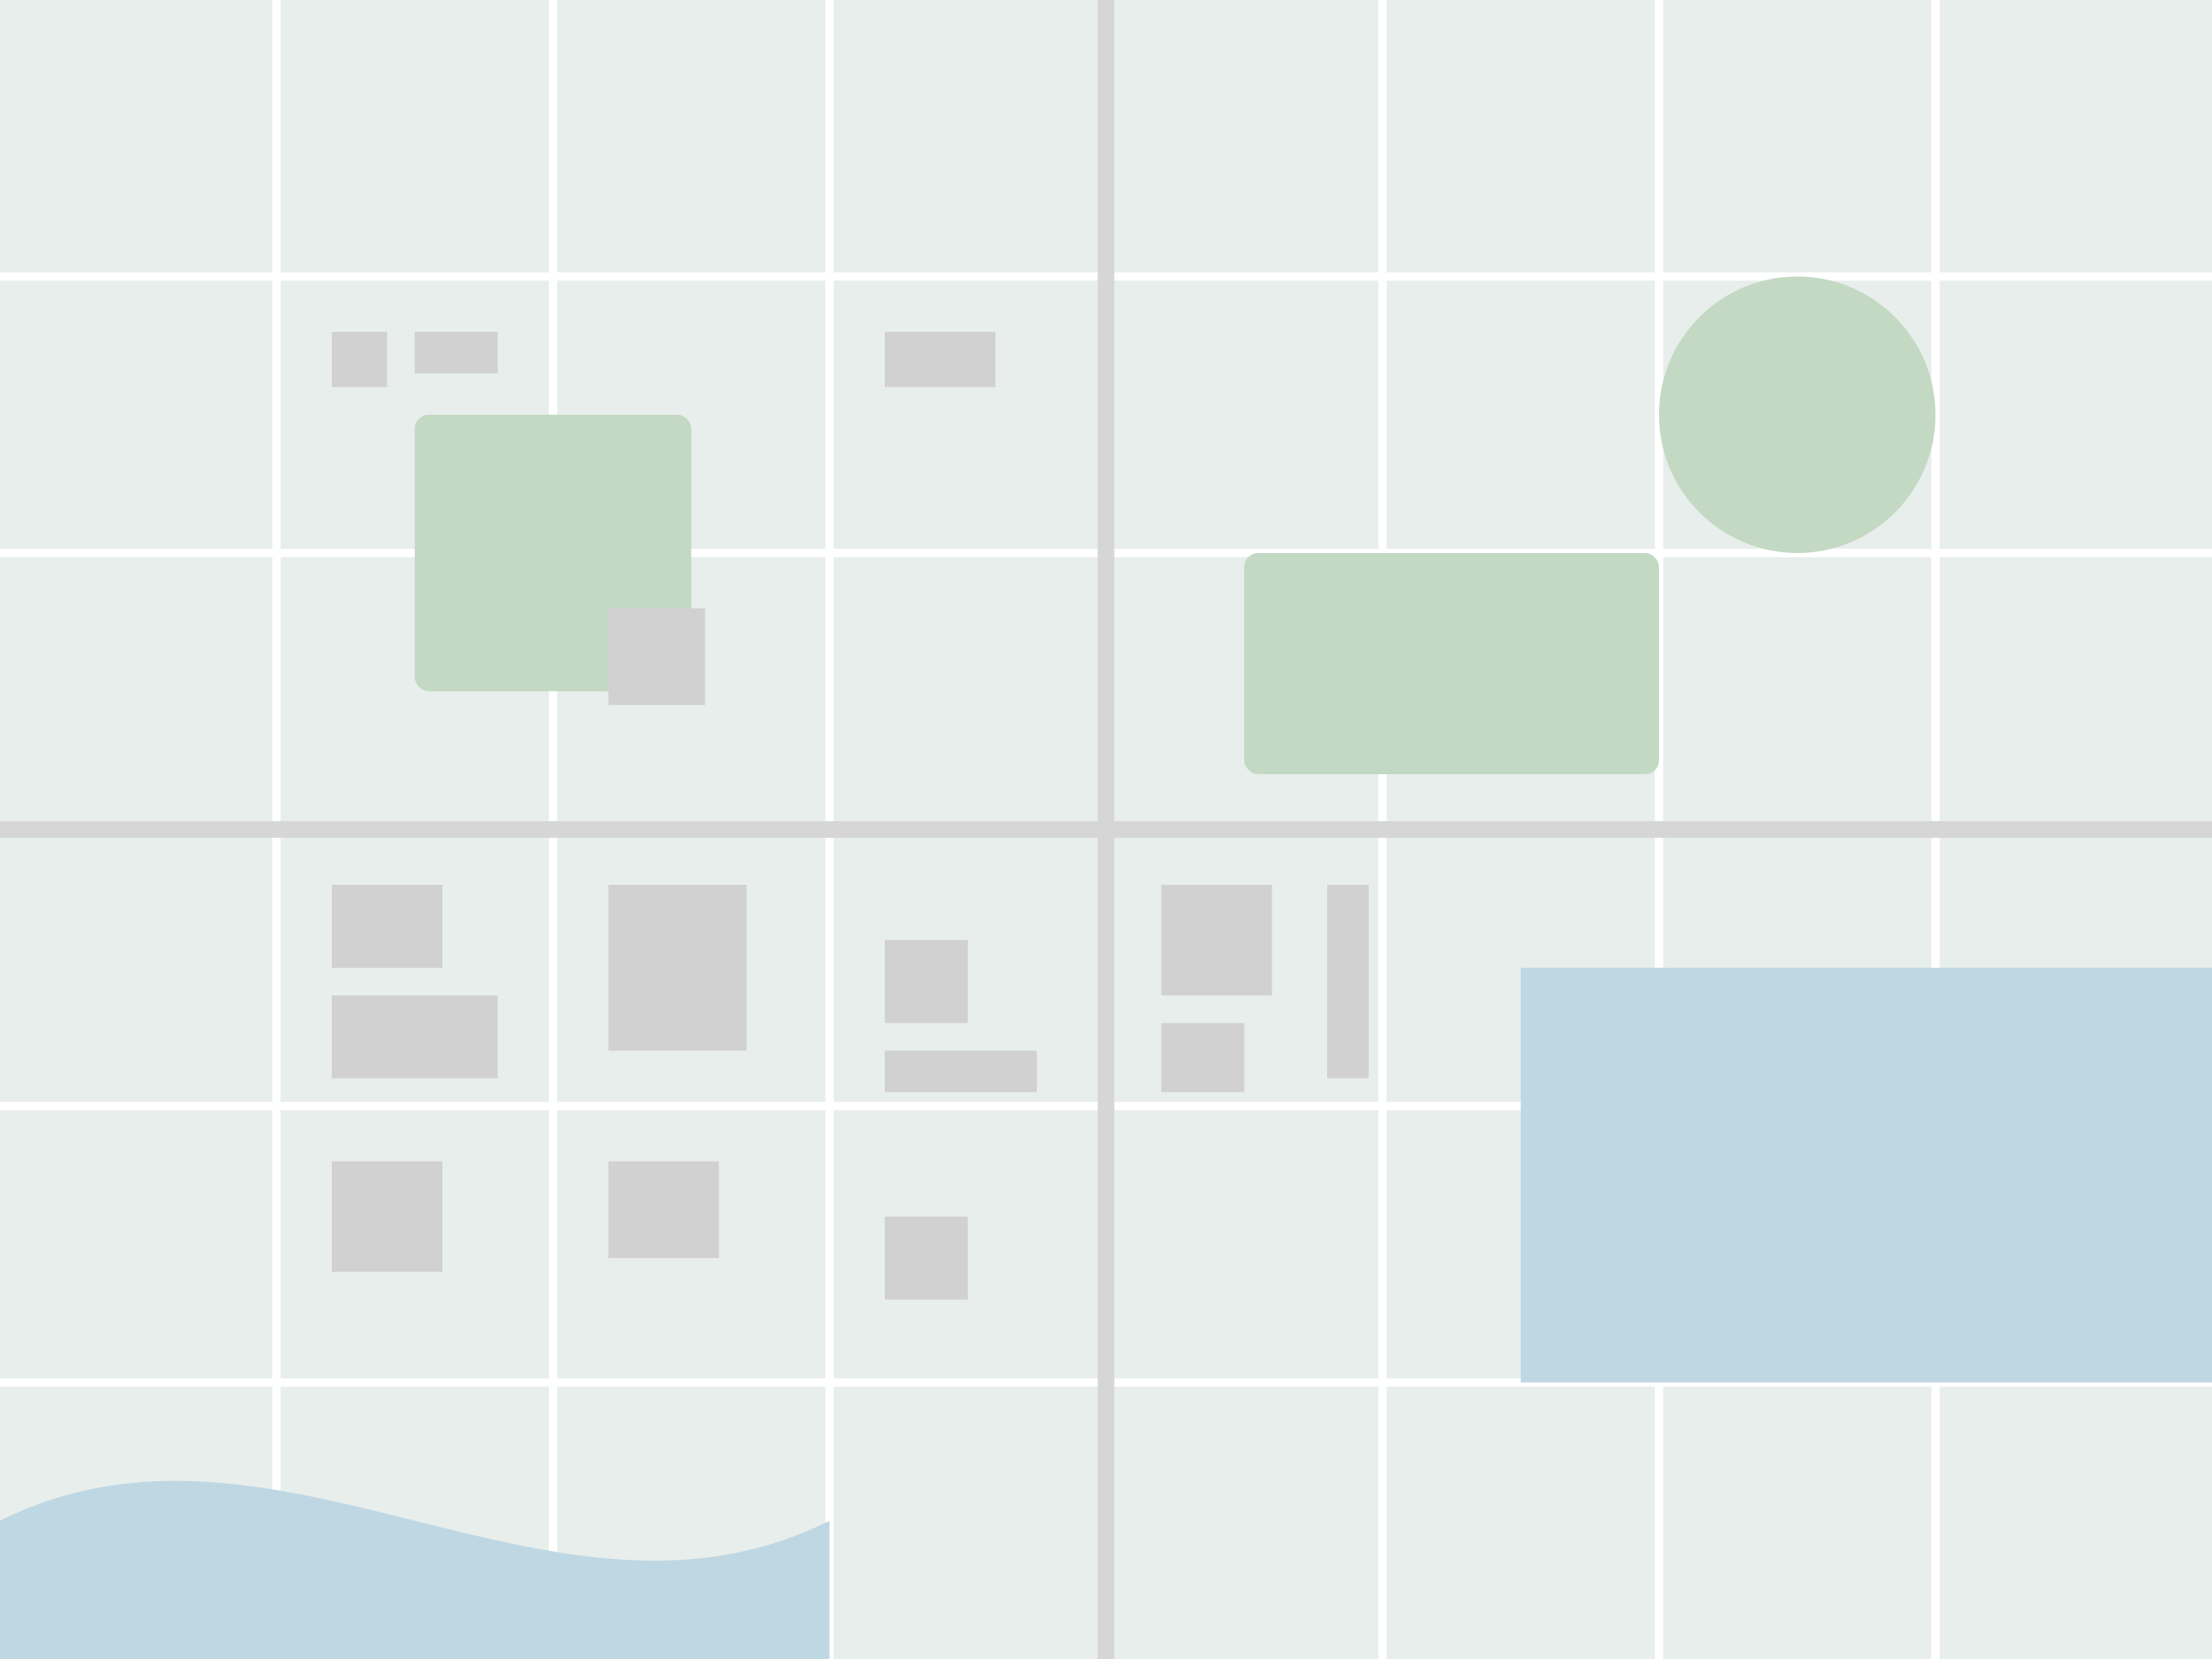 <?xml version="1.0" encoding="UTF-8" standalone="no"?>
<svg xmlns="http://www.w3.org/2000/svg" width="800" height="600" viewBox="0 0 800 600">
  <!-- Background -->
  <rect width="800" height="600" fill="#E8EEEB" />
  
  <!-- Roads -->
  <g stroke="#FFFFFF" stroke-width="3">
    <!-- Horizontal roads -->
    <line x1="0" y1="100" x2="800" y2="100" />
    <line x1="0" y1="200" x2="800" y2="200" />
    <line x1="0" y1="300" x2="800" y2="300" />
    <line x1="0" y1="400" x2="800" y2="400" />
    <line x1="0" y1="500" x2="800" y2="500" />
    
    <!-- Vertical roads -->
    <line x1="100" y1="0" x2="100" y2="600" />
    <line x1="200" y1="0" x2="200" y2="600" />
    <line x1="300" y1="0" x2="300" y2="600" />
    <line x1="400" y1="0" x2="400" y2="600" />
    <line x1="500" y1="0" x2="500" y2="600" />
    <line x1="600" y1="0" x2="600" y2="600" />
    <line x1="700" y1="0" x2="700" y2="600" />
  </g>
  
  <!-- Main roads -->
  <g stroke="#D6D6D6" stroke-width="6">
    <line x1="0" y1="300" x2="800" y2="300" />
    <line x1="400" y1="0" x2="400" y2="600" />
  </g>
  
  <!-- Water bodies -->
  <rect x="550" y="350" width="250" height="150" fill="#BFD7E3" />
  <path d="M0 550 C100 500, 200 600, 300 550 L300 600 L0 600 Z" fill="#BFD7E3" />
  
  <!-- Parks -->
  <rect x="150" y="150" width="100" height="100" fill="#C3D9C3" rx="5" ry="5" />
  <rect x="450" y="200" width="150" height="80" fill="#C3D9C3" rx="5" ry="5" />
  <circle cx="650" cy="150" r="50" fill="#C3D9C3" />
  
  <!-- Buildings -->
  <g fill="#D1D1D1">
    <rect x="120" y="320" width="40" height="30" />
    <rect x="120" y="360" width="60" height="30" />
    <rect x="220" y="320" width="50" height="60" />
    <rect x="320" y="340" width="30" height="30" />
    <rect x="320" y="380" width="55" height="15" />
    <rect x="420" y="320" width="40" height="40" />
    <rect x="420" y="370" width="30" height="25" />
    <rect x="480" y="320" width="15" height="70" />
    
    <rect x="120" y="120" width="20" height="20" />
    <rect x="150" y="120" width="30" height="15" />
    <rect x="120" y="420" width="40" height="40" />
    <rect x="220" y="220" width="35" height="35" />
    <rect x="220" y="420" width="40" height="35" />
    <rect x="320" y="120" width="40" height="20" />
    <rect x="320" y="440" width="30" height="30" />
  </g>
</svg>